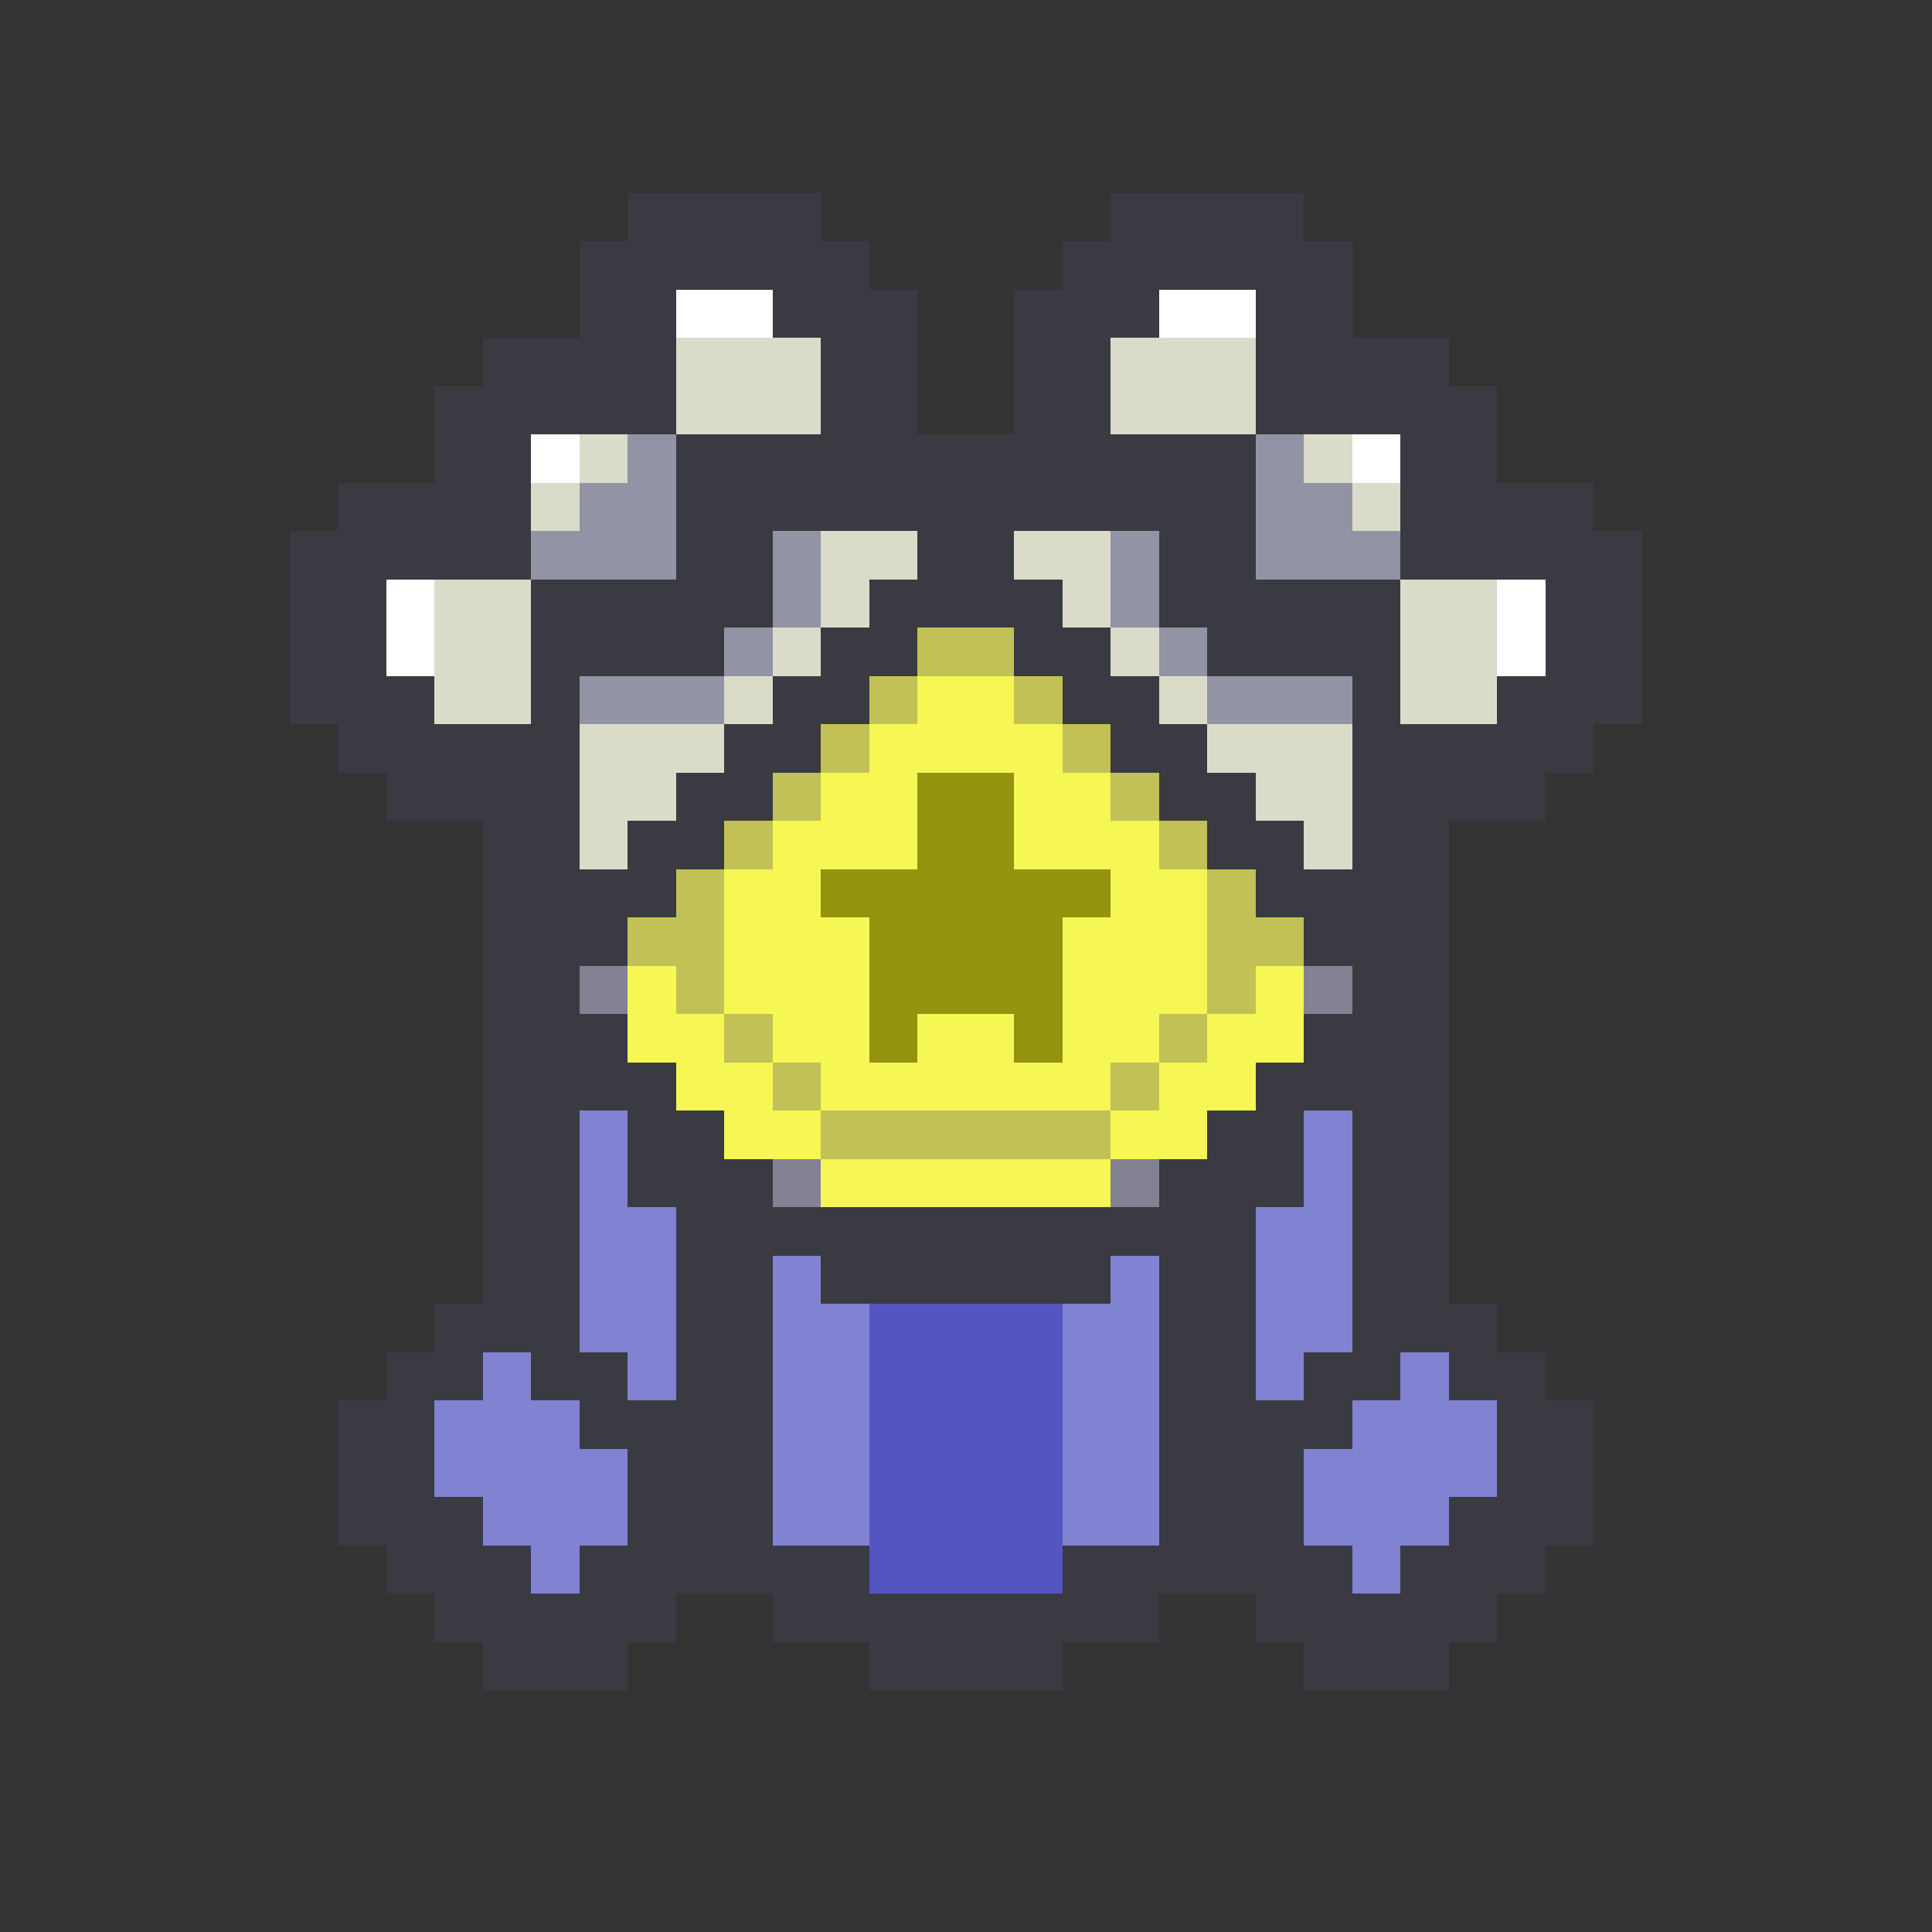 <svg xmlns="http://www.w3.org/2000/svg" viewBox="0 -0.5 40 40" shape-rendering="crispEdges">
<rect x="0" y="-0.5" width="40" height="40" fill="#333333" stroke="none"/>
<path stroke="#3a3a43" d="M13 4h4M23 4h4M12 5h6M22 5h6M12 6h2M16 6h3M21 6h3M26 6h2M10 7h4M17 7h2M21 7h2M26 7h4M9 8h5M17 8h2M21 8h2M26 8h5M9 9h2M14 9h12M29 9h2M7 10h4M14 10h12M29 10h4M6 11h5M14 11h2M19 11h2M24 11h2M29 11h5M6 12h2M11 12h5M18 12h4M24 12h5M32 12h2M6 13h2M11 13h4M17 13h2M21 13h2M25 13h4M32 13h2M6 14h3M11 14h1M16 14h2M22 14h2M28 14h1M31 14h3M7 15h5M15 15h2M23 15h2M28 15h5M8 16h4M14 16h2M24 16h2M28 16h4M10 17h2M13 17h2M25 17h2M28 17h2M10 18h4M26 18h4M10 19h3M27 19h3M10 20h2M28 20h2M10 21h3M27 21h3M10 22h4M26 22h4M10 23h2M13 23h2M25 23h2M28 23h2M10 24h2M13 24h3M24 24h3M28 24h2M10 25h2M14 25h12M28 25h2M10 26h2M14 26h2M17 26h6M24 26h2M28 26h2M9 27h3M14 27h2M24 27h2M28 27h3M8 28h2M11 28h2M14 28h2M24 28h2M27 28h2M30 28h2M7 29h2M12 29h4M24 29h4M31 29h2M7 30h2M13 30h3M24 30h3M31 30h2M7 31h3M13 31h3M24 31h3M30 31h3M8 32h3M12 32h6M22 32h6M29 32h3M9 33h5M16 33h8M26 33h5M10 34h3M18 34h4M27 34h3" />
<path stroke="#ffffff" d="M14 6h2M24 6h2M11 9h1M28 9h1M8 12h1M31 12h1M8 13h1M31 13h1" />
<path stroke="#dbdbca" d="M14 7h3M23 7h3M14 8h3M23 8h3M12 9h1M27 9h1M11 10h1M28 10h1M17 11h2M21 11h2M9 12h2M17 12h1M22 12h1M29 12h2M9 13h2M16 13h1M23 13h1M29 13h2M9 14h2M15 14h1M24 14h1M29 14h2M12 15h3M25 15h3M12 16h2M26 16h2M12 17h1M27 17h1" />
<path stroke="#9393a6" d="M13 9h1M26 9h1M12 10h2M26 10h2M11 11h3M16 11h1M23 11h1M26 11h3M16 12h1M23 12h1M15 13h1M24 13h1M12 14h3M25 14h3" />
<path stroke="#c1c155" d="M19 13h2M18 14h1M21 14h1M17 15h1M22 15h1M16 16h1M23 16h1M15 17h1M24 17h1M14 18h1M25 18h1M13 19h2M25 19h2M14 20h1M25 20h1M15 21h1M24 21h1M16 22h1M23 22h1M17 23h6" />
<path stroke="#f6f655" d="M19 14h2M18 15h4M17 16h2M21 16h2M16 17h3M21 17h3M15 18h2M23 18h2M15 19h3M22 19h3M13 20h1M15 20h3M22 20h3M26 20h1M13 21h2M16 21h2M19 21h2M22 21h2M25 21h2M14 22h2M17 22h6M24 22h2M15 23h2M23 23h2M17 24h6" />
<path stroke="#93930e" d="M19 16h2M19 17h2M17 18h6M18 19h4M18 20h4M18 21h1M21 21h1" />
<path stroke="#828293" d="M12 20h1M27 20h1M16 24h1M23 24h1" />
<path stroke="#8282d2" d="M12 23h1M27 23h1M12 24h1M27 24h1M12 25h2M26 25h2M12 26h2M16 26h1M23 26h1M26 26h2M12 27h2M16 27h2M22 27h2M26 27h2M10 28h1M13 28h1M16 28h2M22 28h2M26 28h1M29 28h1M9 29h3M16 29h2M22 29h2M28 29h3M9 30h4M16 30h2M22 30h2M27 30h4M10 31h3M16 31h2M22 31h2M27 31h3M11 32h1M28 32h1" />
<path stroke="#5555c1" d="M18 27h4M18 28h4M18 29h4M18 30h4M18 31h4M18 32h4" />
</svg>